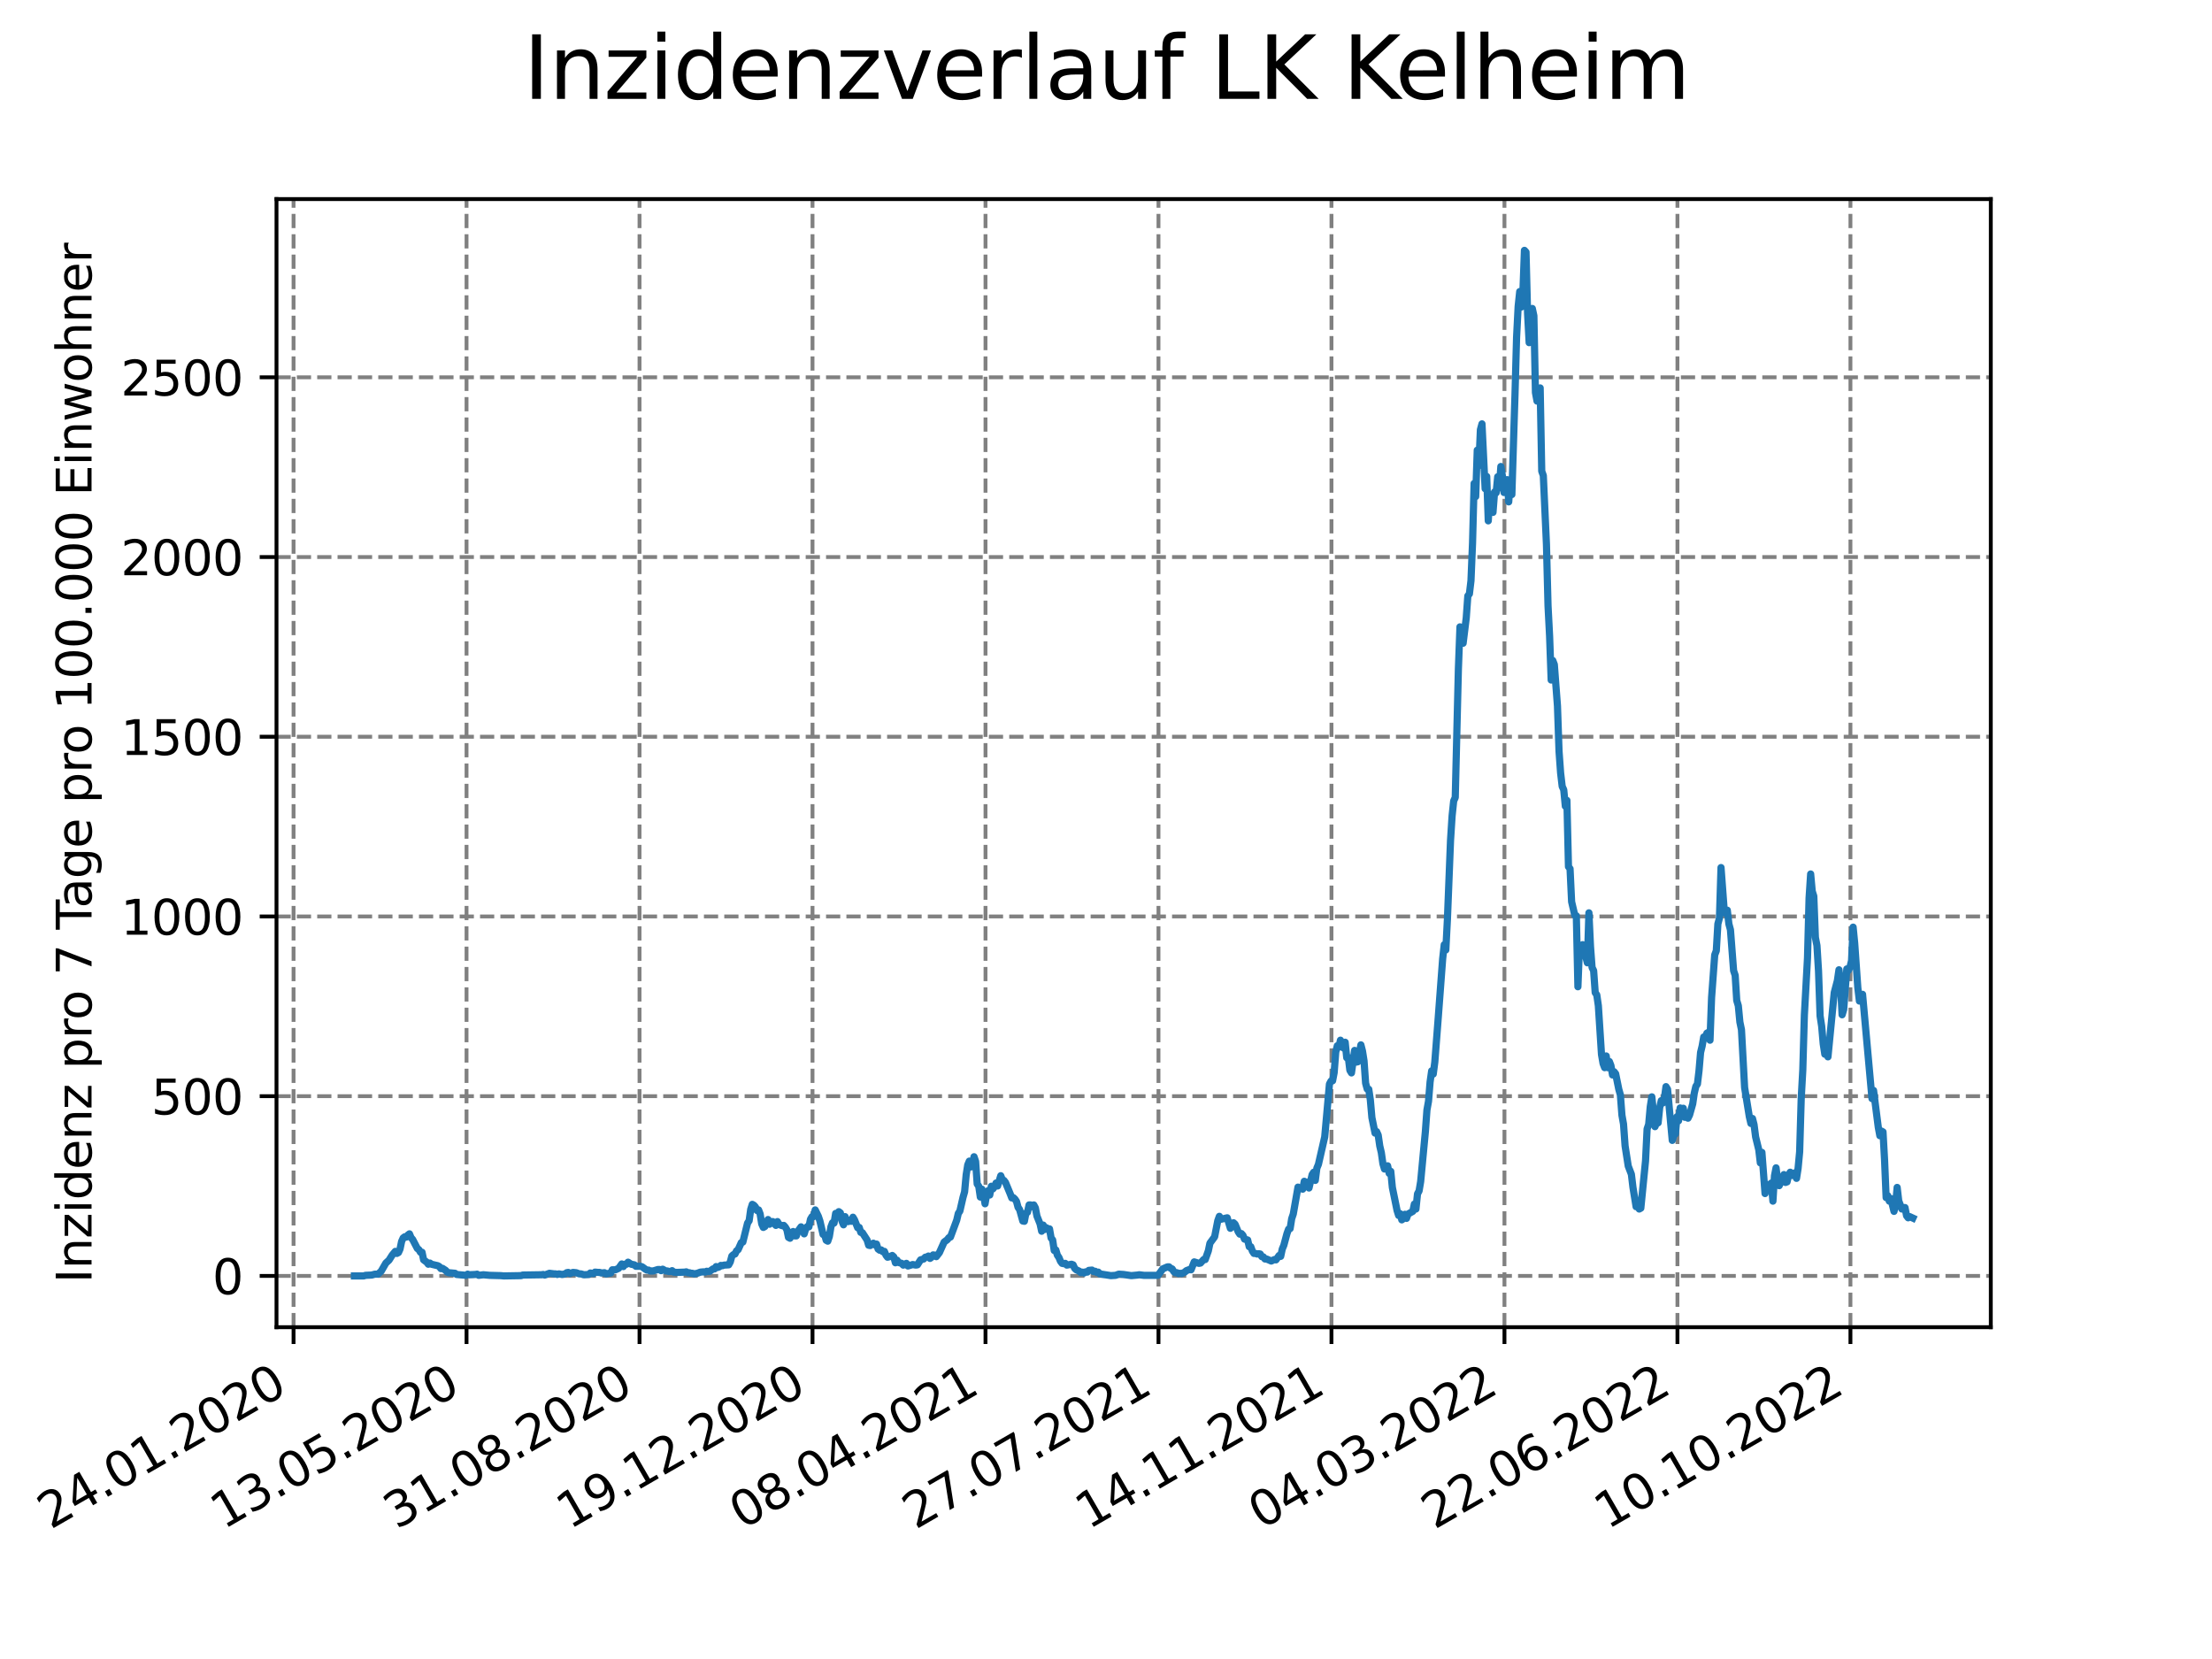 <?xml version="1.0" encoding="utf-8" standalone="no"?>
<!DOCTYPE svg PUBLIC "-//W3C//DTD SVG 1.1//EN"
  "http://www.w3.org/Graphics/SVG/1.1/DTD/svg11.dtd">
<svg xmlns:xlink="http://www.w3.org/1999/xlink" width="460.8pt" height="345.6pt" viewBox="0 0 460.8 345.6" xmlns="http://www.w3.org/2000/svg" version="1.1">
 <defs>
  <style type="text/css">*{stroke-linejoin: round; stroke-linecap: butt}</style>
 </defs>
 <g id="figure_1">
  <g id="patch_1">
   <path d="M 0 345.6 
L 460.8 345.6 
L 460.8 0 
L 0 0 
z
" style="fill: #ffffff"/>
  </g>
  <g id="axes_1">
   <g id="patch_2">
    <path d="M 57.6 276.48 
L 414.72 276.48 
L 414.72 41.472 
L 57.6 41.472 
z
" style="fill: #ffffff"/>
   </g>
   <g id="matplotlib.axis_1">
    <g id="xtick_1">
     <g id="line2d_1">
      <path d="M 61.152 276.48 
L 61.152 41.472 
" clip-path="url(#p04763ef7c6)" style="fill: none; stroke-dasharray: 2.96,1.28; stroke-dashoffset: 0; stroke: #808080; stroke-width: 0.8"/>
     </g>
     <g id="line2d_2">
      <defs>
       <path id="ma2319af4a5" d="M 0 0 
L 0 3.5 
" style="stroke: #000000; stroke-width: 0.8"/>
      </defs>
      <g>
       <use xlink:href="#ma2319af4a5" x="61.152" y="276.48" style="stroke: #000000; stroke-width: 0.8"/>
      </g>
     </g>
     <g id="text_1">
      <!-- 24.01.2020 -->
      <g transform="translate(10.527 318.689) rotate(-30) scale(0.1 -0.1)">
       <defs>
        <path id="DejaVuSans-32" d="M 1228 531 
L 3431 531 
L 3431 0 
L 469 0 
L 469 531 
Q 828 903 1448 1529 
Q 2069 2156 2228 2338 
Q 2531 2678 2651 2914 
Q 2772 3150 2772 3378 
Q 2772 3750 2511 3984 
Q 2250 4219 1831 4219 
Q 1534 4219 1204 4116 
Q 875 4013 500 3803 
L 500 4441 
Q 881 4594 1212 4672 
Q 1544 4750 1819 4750 
Q 2544 4750 2975 4387 
Q 3406 4025 3406 3419 
Q 3406 3131 3298 2873 
Q 3191 2616 2906 2266 
Q 2828 2175 2409 1742 
Q 1991 1309 1228 531 
z
" transform="scale(0.016)"/>
        <path id="DejaVuSans-34" d="M 2419 4116 
L 825 1625 
L 2419 1625 
L 2419 4116 
z
M 2253 4666 
L 3047 4666 
L 3047 1625 
L 3713 1625 
L 3713 1100 
L 3047 1100 
L 3047 0 
L 2419 0 
L 2419 1100 
L 313 1100 
L 313 1709 
L 2253 4666 
z
" transform="scale(0.016)"/>
        <path id="DejaVuSans-2e" d="M 684 794 
L 1344 794 
L 1344 0 
L 684 0 
L 684 794 
z
" transform="scale(0.016)"/>
        <path id="DejaVuSans-30" d="M 2034 4250 
Q 1547 4250 1301 3770 
Q 1056 3291 1056 2328 
Q 1056 1369 1301 889 
Q 1547 409 2034 409 
Q 2525 409 2770 889 
Q 3016 1369 3016 2328 
Q 3016 3291 2770 3770 
Q 2525 4250 2034 4250 
z
M 2034 4750 
Q 2819 4750 3233 4129 
Q 3647 3509 3647 2328 
Q 3647 1150 3233 529 
Q 2819 -91 2034 -91 
Q 1250 -91 836 529 
Q 422 1150 422 2328 
Q 422 3509 836 4129 
Q 1250 4750 2034 4750 
z
" transform="scale(0.016)"/>
        <path id="DejaVuSans-31" d="M 794 531 
L 1825 531 
L 1825 4091 
L 703 3866 
L 703 4441 
L 1819 4666 
L 2450 4666 
L 2450 531 
L 3481 531 
L 3481 0 
L 794 0 
L 794 531 
z
" transform="scale(0.016)"/>
       </defs>
       <use xlink:href="#DejaVuSans-32"/>
       <use xlink:href="#DejaVuSans-34" x="63.623"/>
       <use xlink:href="#DejaVuSans-2e" x="127.246"/>
       <use xlink:href="#DejaVuSans-30" x="159.033"/>
       <use xlink:href="#DejaVuSans-31" x="222.656"/>
       <use xlink:href="#DejaVuSans-2e" x="286.279"/>
       <use xlink:href="#DejaVuSans-32" x="318.066"/>
       <use xlink:href="#DejaVuSans-30" x="381.689"/>
       <use xlink:href="#DejaVuSans-32" x="445.312"/>
       <use xlink:href="#DejaVuSans-30" x="508.936"/>
      </g>
     </g>
    </g>
    <g id="xtick_2">
     <g id="line2d_3">
      <path d="M 97.188 276.48 
L 97.188 41.472 
" clip-path="url(#p04763ef7c6)" style="fill: none; stroke-dasharray: 2.96,1.28; stroke-dashoffset: 0; stroke: #808080; stroke-width: 0.8"/>
     </g>
     <g id="line2d_4">
      <g>
       <use xlink:href="#ma2319af4a5" x="97.188" y="276.48" style="stroke: #000000; stroke-width: 0.8"/>
      </g>
     </g>
     <g id="text_2">
      <!-- 13.05.2020 -->
      <g transform="translate(46.563 318.689) rotate(-30) scale(0.1 -0.1)">
       <defs>
        <path id="DejaVuSans-33" d="M 2597 2516 
Q 3050 2419 3304 2112 
Q 3559 1806 3559 1356 
Q 3559 666 3084 287 
Q 2609 -91 1734 -91 
Q 1441 -91 1130 -33 
Q 819 25 488 141 
L 488 750 
Q 750 597 1062 519 
Q 1375 441 1716 441 
Q 2309 441 2620 675 
Q 2931 909 2931 1356 
Q 2931 1769 2642 2001 
Q 2353 2234 1838 2234 
L 1294 2234 
L 1294 2753 
L 1863 2753 
Q 2328 2753 2575 2939 
Q 2822 3125 2822 3475 
Q 2822 3834 2567 4026 
Q 2313 4219 1838 4219 
Q 1578 4219 1281 4162 
Q 984 4106 628 3988 
L 628 4550 
Q 988 4650 1302 4700 
Q 1616 4750 1894 4750 
Q 2613 4750 3031 4423 
Q 3450 4097 3450 3541 
Q 3450 3153 3228 2886 
Q 3006 2619 2597 2516 
z
" transform="scale(0.016)"/>
        <path id="DejaVuSans-35" d="M 691 4666 
L 3169 4666 
L 3169 4134 
L 1269 4134 
L 1269 2991 
Q 1406 3038 1543 3061 
Q 1681 3084 1819 3084 
Q 2600 3084 3056 2656 
Q 3513 2228 3513 1497 
Q 3513 744 3044 326 
Q 2575 -91 1722 -91 
Q 1428 -91 1123 -41 
Q 819 9 494 109 
L 494 744 
Q 775 591 1075 516 
Q 1375 441 1709 441 
Q 2250 441 2565 725 
Q 2881 1009 2881 1497 
Q 2881 1984 2565 2268 
Q 2250 2553 1709 2553 
Q 1456 2553 1204 2497 
Q 953 2441 691 2322 
L 691 4666 
z
" transform="scale(0.016)"/>
       </defs>
       <use xlink:href="#DejaVuSans-31"/>
       <use xlink:href="#DejaVuSans-33" x="63.623"/>
       <use xlink:href="#DejaVuSans-2e" x="127.246"/>
       <use xlink:href="#DejaVuSans-30" x="159.033"/>
       <use xlink:href="#DejaVuSans-35" x="222.656"/>
       <use xlink:href="#DejaVuSans-2e" x="286.279"/>
       <use xlink:href="#DejaVuSans-32" x="318.066"/>
       <use xlink:href="#DejaVuSans-30" x="381.689"/>
       <use xlink:href="#DejaVuSans-32" x="445.312"/>
       <use xlink:href="#DejaVuSans-30" x="508.936"/>
      </g>
     </g>
    </g>
    <g id="xtick_3">
     <g id="line2d_5">
      <path d="M 133.224 276.48 
L 133.224 41.472 
" clip-path="url(#p04763ef7c6)" style="fill: none; stroke-dasharray: 2.96,1.28; stroke-dashoffset: 0; stroke: #808080; stroke-width: 0.8"/>
     </g>
     <g id="line2d_6">
      <g>
       <use xlink:href="#ma2319af4a5" x="133.224" y="276.48" style="stroke: #000000; stroke-width: 0.8"/>
      </g>
     </g>
     <g id="text_3">
      <!-- 31.08.2020 -->
      <g transform="translate(82.599 318.689) rotate(-30) scale(0.1 -0.1)">
       <defs>
        <path id="DejaVuSans-38" d="M 2034 2216 
Q 1584 2216 1326 1975 
Q 1069 1734 1069 1313 
Q 1069 891 1326 650 
Q 1584 409 2034 409 
Q 2484 409 2743 651 
Q 3003 894 3003 1313 
Q 3003 1734 2745 1975 
Q 2488 2216 2034 2216 
z
M 1403 2484 
Q 997 2584 770 2862 
Q 544 3141 544 3541 
Q 544 4100 942 4425 
Q 1341 4750 2034 4750 
Q 2731 4750 3128 4425 
Q 3525 4100 3525 3541 
Q 3525 3141 3298 2862 
Q 3072 2584 2669 2484 
Q 3125 2378 3379 2068 
Q 3634 1759 3634 1313 
Q 3634 634 3220 271 
Q 2806 -91 2034 -91 
Q 1263 -91 848 271 
Q 434 634 434 1313 
Q 434 1759 690 2068 
Q 947 2378 1403 2484 
z
M 1172 3481 
Q 1172 3119 1398 2916 
Q 1625 2713 2034 2713 
Q 2441 2713 2670 2916 
Q 2900 3119 2900 3481 
Q 2900 3844 2670 4047 
Q 2441 4250 2034 4250 
Q 1625 4250 1398 4047 
Q 1172 3844 1172 3481 
z
" transform="scale(0.016)"/>
       </defs>
       <use xlink:href="#DejaVuSans-33"/>
       <use xlink:href="#DejaVuSans-31" x="63.623"/>
       <use xlink:href="#DejaVuSans-2e" x="127.246"/>
       <use xlink:href="#DejaVuSans-30" x="159.033"/>
       <use xlink:href="#DejaVuSans-38" x="222.656"/>
       <use xlink:href="#DejaVuSans-2e" x="286.279"/>
       <use xlink:href="#DejaVuSans-32" x="318.066"/>
       <use xlink:href="#DejaVuSans-30" x="381.689"/>
       <use xlink:href="#DejaVuSans-32" x="445.312"/>
       <use xlink:href="#DejaVuSans-30" x="508.936"/>
      </g>
     </g>
    </g>
    <g id="xtick_4">
     <g id="line2d_7">
      <path d="M 169.261 276.48 
L 169.261 41.472 
" clip-path="url(#p04763ef7c6)" style="fill: none; stroke-dasharray: 2.96,1.28; stroke-dashoffset: 0; stroke: #808080; stroke-width: 0.8"/>
     </g>
     <g id="line2d_8">
      <g>
       <use xlink:href="#ma2319af4a5" x="169.261" y="276.48" style="stroke: #000000; stroke-width: 0.8"/>
      </g>
     </g>
     <g id="text_4">
      <!-- 19.12.2020 -->
      <g transform="translate(118.636 318.689) rotate(-30) scale(0.1 -0.1)">
       <defs>
        <path id="DejaVuSans-39" d="M 703 97 
L 703 672 
Q 941 559 1184 500 
Q 1428 441 1663 441 
Q 2288 441 2617 861 
Q 2947 1281 2994 2138 
Q 2813 1869 2534 1725 
Q 2256 1581 1919 1581 
Q 1219 1581 811 2004 
Q 403 2428 403 3163 
Q 403 3881 828 4315 
Q 1253 4750 1959 4750 
Q 2769 4750 3195 4129 
Q 3622 3509 3622 2328 
Q 3622 1225 3098 567 
Q 2575 -91 1691 -91 
Q 1453 -91 1209 -44 
Q 966 3 703 97 
z
M 1959 2075 
Q 2384 2075 2632 2365 
Q 2881 2656 2881 3163 
Q 2881 3666 2632 3958 
Q 2384 4250 1959 4250 
Q 1534 4250 1286 3958 
Q 1038 3666 1038 3163 
Q 1038 2656 1286 2365 
Q 1534 2075 1959 2075 
z
" transform="scale(0.016)"/>
       </defs>
       <use xlink:href="#DejaVuSans-31"/>
       <use xlink:href="#DejaVuSans-39" x="63.623"/>
       <use xlink:href="#DejaVuSans-2e" x="127.246"/>
       <use xlink:href="#DejaVuSans-31" x="159.033"/>
       <use xlink:href="#DejaVuSans-32" x="222.656"/>
       <use xlink:href="#DejaVuSans-2e" x="286.279"/>
       <use xlink:href="#DejaVuSans-32" x="318.066"/>
       <use xlink:href="#DejaVuSans-30" x="381.689"/>
       <use xlink:href="#DejaVuSans-32" x="445.312"/>
       <use xlink:href="#DejaVuSans-30" x="508.936"/>
      </g>
     </g>
    </g>
    <g id="xtick_5">
     <g id="line2d_9">
      <path d="M 205.297 276.48 
L 205.297 41.472 
" clip-path="url(#p04763ef7c6)" style="fill: none; stroke-dasharray: 2.96,1.28; stroke-dashoffset: 0; stroke: #808080; stroke-width: 0.8"/>
     </g>
     <g id="line2d_10">
      <g>
       <use xlink:href="#ma2319af4a5" x="205.297" y="276.48" style="stroke: #000000; stroke-width: 0.8"/>
      </g>
     </g>
     <g id="text_5">
      <!-- 08.04.2021 -->
      <g transform="translate(154.672 318.689) rotate(-30) scale(0.1 -0.1)">
       <use xlink:href="#DejaVuSans-30"/>
       <use xlink:href="#DejaVuSans-38" x="63.623"/>
       <use xlink:href="#DejaVuSans-2e" x="127.246"/>
       <use xlink:href="#DejaVuSans-30" x="159.033"/>
       <use xlink:href="#DejaVuSans-34" x="222.656"/>
       <use xlink:href="#DejaVuSans-2e" x="286.279"/>
       <use xlink:href="#DejaVuSans-32" x="318.066"/>
       <use xlink:href="#DejaVuSans-30" x="381.689"/>
       <use xlink:href="#DejaVuSans-32" x="445.312"/>
       <use xlink:href="#DejaVuSans-31" x="508.936"/>
      </g>
     </g>
    </g>
    <g id="xtick_6">
     <g id="line2d_11">
      <path d="M 241.333 276.48 
L 241.333 41.472 
" clip-path="url(#p04763ef7c6)" style="fill: none; stroke-dasharray: 2.96,1.28; stroke-dashoffset: 0; stroke: #808080; stroke-width: 0.8"/>
     </g>
     <g id="line2d_12">
      <g>
       <use xlink:href="#ma2319af4a5" x="241.333" y="276.48" style="stroke: #000000; stroke-width: 0.8"/>
      </g>
     </g>
     <g id="text_6">
      <!-- 27.07.2021 -->
      <g transform="translate(190.708 318.689) rotate(-30) scale(0.1 -0.1)">
       <defs>
        <path id="DejaVuSans-37" d="M 525 4666 
L 3525 4666 
L 3525 4397 
L 1831 0 
L 1172 0 
L 2766 4134 
L 525 4134 
L 525 4666 
z
" transform="scale(0.016)"/>
       </defs>
       <use xlink:href="#DejaVuSans-32"/>
       <use xlink:href="#DejaVuSans-37" x="63.623"/>
       <use xlink:href="#DejaVuSans-2e" x="127.246"/>
       <use xlink:href="#DejaVuSans-30" x="159.033"/>
       <use xlink:href="#DejaVuSans-37" x="222.656"/>
       <use xlink:href="#DejaVuSans-2e" x="286.279"/>
       <use xlink:href="#DejaVuSans-32" x="318.066"/>
       <use xlink:href="#DejaVuSans-30" x="381.689"/>
       <use xlink:href="#DejaVuSans-32" x="445.312"/>
       <use xlink:href="#DejaVuSans-31" x="508.936"/>
      </g>
     </g>
    </g>
    <g id="xtick_7">
     <g id="line2d_13">
      <path d="M 277.37 276.48 
L 277.37 41.472 
" clip-path="url(#p04763ef7c6)" style="fill: none; stroke-dasharray: 2.96,1.28; stroke-dashoffset: 0; stroke: #808080; stroke-width: 0.8"/>
     </g>
     <g id="line2d_14">
      <g>
       <use xlink:href="#ma2319af4a5" x="277.37" y="276.48" style="stroke: #000000; stroke-width: 0.8"/>
      </g>
     </g>
     <g id="text_7">
      <!-- 14.11.2021 -->
      <g transform="translate(226.745 318.689) rotate(-30) scale(0.1 -0.1)">
       <use xlink:href="#DejaVuSans-31"/>
       <use xlink:href="#DejaVuSans-34" x="63.623"/>
       <use xlink:href="#DejaVuSans-2e" x="127.246"/>
       <use xlink:href="#DejaVuSans-31" x="159.033"/>
       <use xlink:href="#DejaVuSans-31" x="222.656"/>
       <use xlink:href="#DejaVuSans-2e" x="286.279"/>
       <use xlink:href="#DejaVuSans-32" x="318.066"/>
       <use xlink:href="#DejaVuSans-30" x="381.689"/>
       <use xlink:href="#DejaVuSans-32" x="445.312"/>
       <use xlink:href="#DejaVuSans-31" x="508.936"/>
      </g>
     </g>
    </g>
    <g id="xtick_8">
     <g id="line2d_15">
      <path d="M 313.406 276.48 
L 313.406 41.472 
" clip-path="url(#p04763ef7c6)" style="fill: none; stroke-dasharray: 2.96,1.28; stroke-dashoffset: 0; stroke: #808080; stroke-width: 0.8"/>
     </g>
     <g id="line2d_16">
      <g>
       <use xlink:href="#ma2319af4a5" x="313.406" y="276.48" style="stroke: #000000; stroke-width: 0.8"/>
      </g>
     </g>
     <g id="text_8">
      <!-- 04.03.2022 -->
      <g transform="translate(262.781 318.689) rotate(-30) scale(0.1 -0.1)">
       <use xlink:href="#DejaVuSans-30"/>
       <use xlink:href="#DejaVuSans-34" x="63.623"/>
       <use xlink:href="#DejaVuSans-2e" x="127.246"/>
       <use xlink:href="#DejaVuSans-30" x="159.033"/>
       <use xlink:href="#DejaVuSans-33" x="222.656"/>
       <use xlink:href="#DejaVuSans-2e" x="286.279"/>
       <use xlink:href="#DejaVuSans-32" x="318.066"/>
       <use xlink:href="#DejaVuSans-30" x="381.689"/>
       <use xlink:href="#DejaVuSans-32" x="445.312"/>
       <use xlink:href="#DejaVuSans-32" x="508.936"/>
      </g>
     </g>
    </g>
    <g id="xtick_9">
     <g id="line2d_17">
      <path d="M 349.442 276.48 
L 349.442 41.472 
" clip-path="url(#p04763ef7c6)" style="fill: none; stroke-dasharray: 2.96,1.28; stroke-dashoffset: 0; stroke: #808080; stroke-width: 0.8"/>
     </g>
     <g id="line2d_18">
      <g>
       <use xlink:href="#ma2319af4a5" x="349.442" y="276.48" style="stroke: #000000; stroke-width: 0.8"/>
      </g>
     </g>
     <g id="text_9">
      <!-- 22.06.2022 -->
      <g transform="translate(298.817 318.689) rotate(-30) scale(0.1 -0.1)">
       <defs>
        <path id="DejaVuSans-36" d="M 2113 2584 
Q 1688 2584 1439 2293 
Q 1191 2003 1191 1497 
Q 1191 994 1439 701 
Q 1688 409 2113 409 
Q 2538 409 2786 701 
Q 3034 994 3034 1497 
Q 3034 2003 2786 2293 
Q 2538 2584 2113 2584 
z
M 3366 4563 
L 3366 3988 
Q 3128 4100 2886 4159 
Q 2644 4219 2406 4219 
Q 1781 4219 1451 3797 
Q 1122 3375 1075 2522 
Q 1259 2794 1537 2939 
Q 1816 3084 2150 3084 
Q 2853 3084 3261 2657 
Q 3669 2231 3669 1497 
Q 3669 778 3244 343 
Q 2819 -91 2113 -91 
Q 1303 -91 875 529 
Q 447 1150 447 2328 
Q 447 3434 972 4092 
Q 1497 4750 2381 4750 
Q 2619 4750 2861 4703 
Q 3103 4656 3366 4563 
z
" transform="scale(0.016)"/>
       </defs>
       <use xlink:href="#DejaVuSans-32"/>
       <use xlink:href="#DejaVuSans-32" x="63.623"/>
       <use xlink:href="#DejaVuSans-2e" x="127.246"/>
       <use xlink:href="#DejaVuSans-30" x="159.033"/>
       <use xlink:href="#DejaVuSans-36" x="222.656"/>
       <use xlink:href="#DejaVuSans-2e" x="286.279"/>
       <use xlink:href="#DejaVuSans-32" x="318.066"/>
       <use xlink:href="#DejaVuSans-30" x="381.689"/>
       <use xlink:href="#DejaVuSans-32" x="445.312"/>
       <use xlink:href="#DejaVuSans-32" x="508.936"/>
      </g>
     </g>
    </g>
    <g id="xtick_10">
     <g id="line2d_19">
      <path d="M 385.479 276.48 
L 385.479 41.472 
" clip-path="url(#p04763ef7c6)" style="fill: none; stroke-dasharray: 2.96,1.28; stroke-dashoffset: 0; stroke: #808080; stroke-width: 0.8"/>
     </g>
     <g id="line2d_20">
      <g>
       <use xlink:href="#ma2319af4a5" x="385.479" y="276.48" style="stroke: #000000; stroke-width: 0.8"/>
      </g>
     </g>
     <g id="text_10">
      <!-- 10.10.2022 -->
      <g transform="translate(334.853 318.689) rotate(-30) scale(0.1 -0.1)">
       <use xlink:href="#DejaVuSans-31"/>
       <use xlink:href="#DejaVuSans-30" x="63.623"/>
       <use xlink:href="#DejaVuSans-2e" x="127.246"/>
       <use xlink:href="#DejaVuSans-31" x="159.033"/>
       <use xlink:href="#DejaVuSans-30" x="222.656"/>
       <use xlink:href="#DejaVuSans-2e" x="286.279"/>
       <use xlink:href="#DejaVuSans-32" x="318.066"/>
       <use xlink:href="#DejaVuSans-30" x="381.689"/>
       <use xlink:href="#DejaVuSans-32" x="445.312"/>
       <use xlink:href="#DejaVuSans-32" x="508.936"/>
      </g>
     </g>
    </g>
   </g>
   <g id="matplotlib.axis_2">
    <g id="ytick_1">
     <g id="line2d_21">
      <path d="M 57.6 265.798 
L 414.72 265.798 
" clip-path="url(#p04763ef7c6)" style="fill: none; stroke-dasharray: 2.96,1.28; stroke-dashoffset: 0; stroke: #808080; stroke-width: 0.8"/>
     </g>
     <g id="line2d_22">
      <defs>
       <path id="mc5c7aca315" d="M 0 0 
L -3.5 0 
" style="stroke: #000000; stroke-width: 0.8"/>
      </defs>
      <g>
       <use xlink:href="#mc5c7aca315" x="57.6" y="265.798" style="stroke: #000000; stroke-width: 0.8"/>
      </g>
     </g>
     <g id="text_11">
      <!-- 0 -->
      <g transform="translate(44.237 269.597) scale(0.1 -0.1)">
       <use xlink:href="#DejaVuSans-30"/>
      </g>
     </g>
    </g>
    <g id="ytick_2">
     <g id="line2d_23">
      <path d="M 57.6 228.358 
L 414.72 228.358 
" clip-path="url(#p04763ef7c6)" style="fill: none; stroke-dasharray: 2.96,1.28; stroke-dashoffset: 0; stroke: #808080; stroke-width: 0.8"/>
     </g>
     <g id="line2d_24">
      <g>
       <use xlink:href="#mc5c7aca315" x="57.6" y="228.358" style="stroke: #000000; stroke-width: 0.8"/>
      </g>
     </g>
     <g id="text_12">
      <!-- 500 -->
      <g transform="translate(31.512 232.157) scale(0.1 -0.1)">
       <use xlink:href="#DejaVuSans-35"/>
       <use xlink:href="#DejaVuSans-30" x="63.623"/>
       <use xlink:href="#DejaVuSans-30" x="127.246"/>
      </g>
     </g>
    </g>
    <g id="ytick_3">
     <g id="line2d_25">
      <path d="M 57.6 190.917 
L 414.72 190.917 
" clip-path="url(#p04763ef7c6)" style="fill: none; stroke-dasharray: 2.96,1.28; stroke-dashoffset: 0; stroke: #808080; stroke-width: 0.8"/>
     </g>
     <g id="line2d_26">
      <g>
       <use xlink:href="#mc5c7aca315" x="57.6" y="190.917" style="stroke: #000000; stroke-width: 0.8"/>
      </g>
     </g>
     <g id="text_13">
      <!-- 1000 -->
      <g transform="translate(25.15 194.716) scale(0.1 -0.1)">
       <use xlink:href="#DejaVuSans-31"/>
       <use xlink:href="#DejaVuSans-30" x="63.623"/>
       <use xlink:href="#DejaVuSans-30" x="127.246"/>
       <use xlink:href="#DejaVuSans-30" x="190.869"/>
      </g>
     </g>
    </g>
    <g id="ytick_4">
     <g id="line2d_27">
      <path d="M 57.6 153.477 
L 414.72 153.477 
" clip-path="url(#p04763ef7c6)" style="fill: none; stroke-dasharray: 2.96,1.28; stroke-dashoffset: 0; stroke: #808080; stroke-width: 0.8"/>
     </g>
     <g id="line2d_28">
      <g>
       <use xlink:href="#mc5c7aca315" x="57.6" y="153.477" style="stroke: #000000; stroke-width: 0.8"/>
      </g>
     </g>
     <g id="text_14">
      <!-- 1500 -->
      <g transform="translate(25.15 157.276) scale(0.1 -0.1)">
       <use xlink:href="#DejaVuSans-31"/>
       <use xlink:href="#DejaVuSans-35" x="63.623"/>
       <use xlink:href="#DejaVuSans-30" x="127.246"/>
       <use xlink:href="#DejaVuSans-30" x="190.869"/>
      </g>
     </g>
    </g>
    <g id="ytick_5">
     <g id="line2d_29">
      <path d="M 57.6 116.037 
L 414.72 116.037 
" clip-path="url(#p04763ef7c6)" style="fill: none; stroke-dasharray: 2.96,1.28; stroke-dashoffset: 0; stroke: #808080; stroke-width: 0.8"/>
     </g>
     <g id="line2d_30">
      <g>
       <use xlink:href="#mc5c7aca315" x="57.6" y="116.037" style="stroke: #000000; stroke-width: 0.8"/>
      </g>
     </g>
     <g id="text_15">
      <!-- 2000 -->
      <g transform="translate(25.15 119.836) scale(0.1 -0.1)">
       <use xlink:href="#DejaVuSans-32"/>
       <use xlink:href="#DejaVuSans-30" x="63.623"/>
       <use xlink:href="#DejaVuSans-30" x="127.246"/>
       <use xlink:href="#DejaVuSans-30" x="190.869"/>
      </g>
     </g>
    </g>
    <g id="ytick_6">
     <g id="line2d_31">
      <path d="M 57.6 78.596 
L 414.72 78.596 
" clip-path="url(#p04763ef7c6)" style="fill: none; stroke-dasharray: 2.96,1.28; stroke-dashoffset: 0; stroke: #808080; stroke-width: 0.8"/>
     </g>
     <g id="line2d_32">
      <g>
       <use xlink:href="#mc5c7aca315" x="57.6" y="78.596" style="stroke: #000000; stroke-width: 0.8"/>
      </g>
     </g>
     <g id="text_16">
      <!-- 2500 -->
      <g transform="translate(25.15 82.396) scale(0.1 -0.1)">
       <use xlink:href="#DejaVuSans-32"/>
       <use xlink:href="#DejaVuSans-35" x="63.623"/>
       <use xlink:href="#DejaVuSans-30" x="127.246"/>
       <use xlink:href="#DejaVuSans-30" x="190.869"/>
      </g>
     </g>
    </g>
    <g id="text_17">
     <!-- Inzidenz pro 7 Tage pro 100.000 Einwohner -->
     <g transform="translate(19.07 267.301) rotate(-90) scale(0.1 -0.1)">
      <defs>
       <path id="DejaVuSans-49" d="M 628 4666 
L 1259 4666 
L 1259 0 
L 628 0 
L 628 4666 
z
" transform="scale(0.016)"/>
       <path id="DejaVuSans-6e" d="M 3513 2113 
L 3513 0 
L 2938 0 
L 2938 2094 
Q 2938 2591 2744 2837 
Q 2550 3084 2163 3084 
Q 1697 3084 1428 2787 
Q 1159 2491 1159 1978 
L 1159 0 
L 581 0 
L 581 3500 
L 1159 3500 
L 1159 2956 
Q 1366 3272 1645 3428 
Q 1925 3584 2291 3584 
Q 2894 3584 3203 3211 
Q 3513 2838 3513 2113 
z
" transform="scale(0.016)"/>
       <path id="DejaVuSans-7a" d="M 353 3500 
L 3084 3500 
L 3084 2975 
L 922 459 
L 3084 459 
L 3084 0 
L 275 0 
L 275 525 
L 2438 3041 
L 353 3041 
L 353 3500 
z
" transform="scale(0.016)"/>
       <path id="DejaVuSans-69" d="M 603 3500 
L 1178 3500 
L 1178 0 
L 603 0 
L 603 3500 
z
M 603 4863 
L 1178 4863 
L 1178 4134 
L 603 4134 
L 603 4863 
z
" transform="scale(0.016)"/>
       <path id="DejaVuSans-64" d="M 2906 2969 
L 2906 4863 
L 3481 4863 
L 3481 0 
L 2906 0 
L 2906 525 
Q 2725 213 2448 61 
Q 2172 -91 1784 -91 
Q 1150 -91 751 415 
Q 353 922 353 1747 
Q 353 2572 751 3078 
Q 1150 3584 1784 3584 
Q 2172 3584 2448 3432 
Q 2725 3281 2906 2969 
z
M 947 1747 
Q 947 1113 1208 752 
Q 1469 391 1925 391 
Q 2381 391 2643 752 
Q 2906 1113 2906 1747 
Q 2906 2381 2643 2742 
Q 2381 3103 1925 3103 
Q 1469 3103 1208 2742 
Q 947 2381 947 1747 
z
" transform="scale(0.016)"/>
       <path id="DejaVuSans-65" d="M 3597 1894 
L 3597 1613 
L 953 1613 
Q 991 1019 1311 708 
Q 1631 397 2203 397 
Q 2534 397 2845 478 
Q 3156 559 3463 722 
L 3463 178 
Q 3153 47 2828 -22 
Q 2503 -91 2169 -91 
Q 1331 -91 842 396 
Q 353 884 353 1716 
Q 353 2575 817 3079 
Q 1281 3584 2069 3584 
Q 2775 3584 3186 3129 
Q 3597 2675 3597 1894 
z
M 3022 2063 
Q 3016 2534 2758 2815 
Q 2500 3097 2075 3097 
Q 1594 3097 1305 2825 
Q 1016 2553 972 2059 
L 3022 2063 
z
" transform="scale(0.016)"/>
       <path id="DejaVuSans-20" transform="scale(0.016)"/>
       <path id="DejaVuSans-70" d="M 1159 525 
L 1159 -1331 
L 581 -1331 
L 581 3500 
L 1159 3500 
L 1159 2969 
Q 1341 3281 1617 3432 
Q 1894 3584 2278 3584 
Q 2916 3584 3314 3078 
Q 3713 2572 3713 1747 
Q 3713 922 3314 415 
Q 2916 -91 2278 -91 
Q 1894 -91 1617 61 
Q 1341 213 1159 525 
z
M 3116 1747 
Q 3116 2381 2855 2742 
Q 2594 3103 2138 3103 
Q 1681 3103 1420 2742 
Q 1159 2381 1159 1747 
Q 1159 1113 1420 752 
Q 1681 391 2138 391 
Q 2594 391 2855 752 
Q 3116 1113 3116 1747 
z
" transform="scale(0.016)"/>
       <path id="DejaVuSans-72" d="M 2631 2963 
Q 2534 3019 2420 3045 
Q 2306 3072 2169 3072 
Q 1681 3072 1420 2755 
Q 1159 2438 1159 1844 
L 1159 0 
L 581 0 
L 581 3500 
L 1159 3500 
L 1159 2956 
Q 1341 3275 1631 3429 
Q 1922 3584 2338 3584 
Q 2397 3584 2469 3576 
Q 2541 3569 2628 3553 
L 2631 2963 
z
" transform="scale(0.016)"/>
       <path id="DejaVuSans-6f" d="M 1959 3097 
Q 1497 3097 1228 2736 
Q 959 2375 959 1747 
Q 959 1119 1226 758 
Q 1494 397 1959 397 
Q 2419 397 2687 759 
Q 2956 1122 2956 1747 
Q 2956 2369 2687 2733 
Q 2419 3097 1959 3097 
z
M 1959 3584 
Q 2709 3584 3137 3096 
Q 3566 2609 3566 1747 
Q 3566 888 3137 398 
Q 2709 -91 1959 -91 
Q 1206 -91 779 398 
Q 353 888 353 1747 
Q 353 2609 779 3096 
Q 1206 3584 1959 3584 
z
" transform="scale(0.016)"/>
       <path id="DejaVuSans-54" d="M -19 4666 
L 3928 4666 
L 3928 4134 
L 2272 4134 
L 2272 0 
L 1638 0 
L 1638 4134 
L -19 4134 
L -19 4666 
z
" transform="scale(0.016)"/>
       <path id="DejaVuSans-61" d="M 2194 1759 
Q 1497 1759 1228 1600 
Q 959 1441 959 1056 
Q 959 750 1161 570 
Q 1363 391 1709 391 
Q 2188 391 2477 730 
Q 2766 1069 2766 1631 
L 2766 1759 
L 2194 1759 
z
M 3341 1997 
L 3341 0 
L 2766 0 
L 2766 531 
Q 2569 213 2275 61 
Q 1981 -91 1556 -91 
Q 1019 -91 701 211 
Q 384 513 384 1019 
Q 384 1609 779 1909 
Q 1175 2209 1959 2209 
L 2766 2209 
L 2766 2266 
Q 2766 2663 2505 2880 
Q 2244 3097 1772 3097 
Q 1472 3097 1187 3025 
Q 903 2953 641 2809 
L 641 3341 
Q 956 3463 1253 3523 
Q 1550 3584 1831 3584 
Q 2591 3584 2966 3190 
Q 3341 2797 3341 1997 
z
" transform="scale(0.016)"/>
       <path id="DejaVuSans-67" d="M 2906 1791 
Q 2906 2416 2648 2759 
Q 2391 3103 1925 3103 
Q 1463 3103 1205 2759 
Q 947 2416 947 1791 
Q 947 1169 1205 825 
Q 1463 481 1925 481 
Q 2391 481 2648 825 
Q 2906 1169 2906 1791 
z
M 3481 434 
Q 3481 -459 3084 -895 
Q 2688 -1331 1869 -1331 
Q 1566 -1331 1297 -1286 
Q 1028 -1241 775 -1147 
L 775 -588 
Q 1028 -725 1275 -790 
Q 1522 -856 1778 -856 
Q 2344 -856 2625 -561 
Q 2906 -266 2906 331 
L 2906 616 
Q 2728 306 2450 153 
Q 2172 0 1784 0 
Q 1141 0 747 490 
Q 353 981 353 1791 
Q 353 2603 747 3093 
Q 1141 3584 1784 3584 
Q 2172 3584 2450 3431 
Q 2728 3278 2906 2969 
L 2906 3500 
L 3481 3500 
L 3481 434 
z
" transform="scale(0.016)"/>
       <path id="DejaVuSans-45" d="M 628 4666 
L 3578 4666 
L 3578 4134 
L 1259 4134 
L 1259 2753 
L 3481 2753 
L 3481 2222 
L 1259 2222 
L 1259 531 
L 3634 531 
L 3634 0 
L 628 0 
L 628 4666 
z
" transform="scale(0.016)"/>
       <path id="DejaVuSans-77" d="M 269 3500 
L 844 3500 
L 1563 769 
L 2278 3500 
L 2956 3500 
L 3675 769 
L 4391 3500 
L 4966 3500 
L 4050 0 
L 3372 0 
L 2619 2869 
L 1863 0 
L 1184 0 
L 269 3500 
z
" transform="scale(0.016)"/>
       <path id="DejaVuSans-68" d="M 3513 2113 
L 3513 0 
L 2938 0 
L 2938 2094 
Q 2938 2591 2744 2837 
Q 2550 3084 2163 3084 
Q 1697 3084 1428 2787 
Q 1159 2491 1159 1978 
L 1159 0 
L 581 0 
L 581 4863 
L 1159 4863 
L 1159 2956 
Q 1366 3272 1645 3428 
Q 1925 3584 2291 3584 
Q 2894 3584 3203 3211 
Q 3513 2838 3513 2113 
z
" transform="scale(0.016)"/>
      </defs>
      <use xlink:href="#DejaVuSans-49"/>
      <use xlink:href="#DejaVuSans-6e" x="29.492"/>
      <use xlink:href="#DejaVuSans-7a" x="92.871"/>
      <use xlink:href="#DejaVuSans-69" x="145.361"/>
      <use xlink:href="#DejaVuSans-64" x="173.145"/>
      <use xlink:href="#DejaVuSans-65" x="236.621"/>
      <use xlink:href="#DejaVuSans-6e" x="298.145"/>
      <use xlink:href="#DejaVuSans-7a" x="361.523"/>
      <use xlink:href="#DejaVuSans-20" x="414.014"/>
      <use xlink:href="#DejaVuSans-70" x="445.801"/>
      <use xlink:href="#DejaVuSans-72" x="509.277"/>
      <use xlink:href="#DejaVuSans-6f" x="548.141"/>
      <use xlink:href="#DejaVuSans-20" x="609.322"/>
      <use xlink:href="#DejaVuSans-37" x="641.109"/>
      <use xlink:href="#DejaVuSans-20" x="704.732"/>
      <use xlink:href="#DejaVuSans-54" x="736.52"/>
      <use xlink:href="#DejaVuSans-61" x="781.104"/>
      <use xlink:href="#DejaVuSans-67" x="842.383"/>
      <use xlink:href="#DejaVuSans-65" x="905.859"/>
      <use xlink:href="#DejaVuSans-20" x="967.383"/>
      <use xlink:href="#DejaVuSans-70" x="999.17"/>
      <use xlink:href="#DejaVuSans-72" x="1062.646"/>
      <use xlink:href="#DejaVuSans-6f" x="1101.51"/>
      <use xlink:href="#DejaVuSans-20" x="1162.691"/>
      <use xlink:href="#DejaVuSans-31" x="1194.479"/>
      <use xlink:href="#DejaVuSans-30" x="1258.102"/>
      <use xlink:href="#DejaVuSans-30" x="1321.725"/>
      <use xlink:href="#DejaVuSans-2e" x="1385.348"/>
      <use xlink:href="#DejaVuSans-30" x="1417.135"/>
      <use xlink:href="#DejaVuSans-30" x="1480.758"/>
      <use xlink:href="#DejaVuSans-30" x="1544.381"/>
      <use xlink:href="#DejaVuSans-20" x="1608.004"/>
      <use xlink:href="#DejaVuSans-45" x="1639.791"/>
      <use xlink:href="#DejaVuSans-69" x="1702.975"/>
      <use xlink:href="#DejaVuSans-6e" x="1730.758"/>
      <use xlink:href="#DejaVuSans-77" x="1794.137"/>
      <use xlink:href="#DejaVuSans-6f" x="1875.924"/>
      <use xlink:href="#DejaVuSans-68" x="1937.105"/>
      <use xlink:href="#DejaVuSans-6e" x="2000.484"/>
      <use xlink:href="#DejaVuSans-65" x="2063.863"/>
      <use xlink:href="#DejaVuSans-72" x="2125.387"/>
     </g>
    </g>
   </g>
   <g id="line2d_33">
    <path d="M 73.833 265.798 
L 75.798 265.798 
L 76.126 265.676 
L 77.436 265.615 
L 78.092 265.433 
L 78.747 265.433 
L 79.402 264.824 
L 80.385 263.12 
L 81.04 262.512 
L 81.695 261.477 
L 82.35 260.686 
L 82.678 261.112 
L 83.006 260.93 
L 83.333 260.2 
L 83.661 258.618 
L 83.988 257.887 
L 84.316 257.644 
L 84.644 257.705 
L 84.971 257.279 
L 85.299 257.035 
L 85.626 257.826 
L 85.954 258.192 
L 86.937 260.078 
L 87.264 260.321 
L 87.592 260.869 
L 87.92 260.869 
L 88.247 262.451 
L 88.902 262.938 
L 89.23 263.364 
L 89.558 263.12 
L 89.885 263.364 
L 91.196 263.668 
L 91.523 263.851 
L 91.851 264.277 
L 92.178 264.216 
L 92.834 264.642 
L 93.161 265.007 
L 93.489 265.128 
L 94.144 265.189 
L 94.799 265.25 
L 95.127 265.494 
L 95.782 265.554 
L 96.437 265.615 
L 97.093 265.676 
L 97.42 265.433 
L 97.748 265.554 
L 99.058 265.494 
L 99.386 265.433 
L 99.713 265.676 
L 100.696 265.554 
L 101.351 265.615 
L 102.007 265.676 
L 104.3 265.737 
L 104.955 265.798 
L 108.559 265.737 
L 108.886 265.615 
L 112.817 265.554 
L 113.145 265.494 
L 113.473 265.615 
L 114.455 265.25 
L 115.438 265.372 
L 115.766 265.372 
L 116.094 265.494 
L 116.421 265.372 
L 117.076 265.494 
L 117.732 265.372 
L 118.059 265.128 
L 118.387 265.068 
L 118.714 265.311 
L 119.37 265.068 
L 120.025 265.128 
L 120.68 265.372 
L 121.008 265.372 
L 121.663 265.554 
L 122.646 265.494 
L 122.973 265.189 
L 123.628 265.311 
L 123.956 265.007 
L 124.611 265.068 
L 124.939 265.068 
L 125.266 265.189 
L 125.922 265.128 
L 126.249 265.372 
L 127.232 265.189 
L 127.56 264.52 
L 128.215 264.52 
L 128.87 264.216 
L 129.525 263.303 
L 129.853 263.851 
L 130.18 263.364 
L 130.508 263.364 
L 130.836 262.938 
L 131.491 263.364 
L 132.146 263.486 
L 132.474 263.79 
L 133.456 263.79 
L 133.784 263.911 
L 134.439 264.398 
L 134.767 264.581 
L 135.094 264.581 
L 135.422 264.763 
L 136.077 264.763 
L 137.06 264.459 
L 137.388 264.459 
L 137.715 264.703 
L 138.043 264.398 
L 138.698 264.763 
L 139.026 264.763 
L 139.353 264.885 
L 139.681 264.885 
L 140.009 264.703 
L 140.336 265.007 
L 140.991 265.068 
L 142.629 265.007 
L 142.957 264.946 
L 143.285 265.128 
L 143.612 265.128 
L 143.94 265.25 
L 144.267 265.25 
L 144.595 265.372 
L 145.25 265.25 
L 145.905 265.007 
L 146.561 264.946 
L 146.888 265.007 
L 147.216 264.824 
L 147.543 264.885 
L 147.871 264.824 
L 148.526 264.337 
L 148.854 264.337 
L 149.181 263.851 
L 149.509 264.033 
L 149.837 263.911 
L 150.164 263.607 
L 150.492 263.668 
L 150.819 263.546 
L 151.802 263.486 
L 152.13 262.877 
L 152.457 261.66 
L 152.785 261.356 
L 153.113 261.234 
L 153.44 260.565 
L 153.768 260.321 
L 154.423 258.861 
L 154.751 258.739 
L 155.733 254.784 
L 156.061 254.297 
L 156.389 251.924 
L 156.716 250.89 
L 157.044 251.072 
L 157.371 251.437 
L 157.699 252.167 
L 158.027 252.046 
L 158.354 252.898 
L 158.682 254.967 
L 159.01 255.697 
L 159.337 255.514 
L 159.992 254.054 
L 160.32 255.027 
L 160.648 254.48 
L 160.975 254.48 
L 161.63 255.271 
L 161.958 254.48 
L 162.286 255.088 
L 162.941 255.332 
L 163.268 255.271 
L 163.596 255.636 
L 163.924 256.184 
L 164.251 257.766 
L 164.579 257.948 
L 164.906 256.731 
L 165.234 256.549 
L 165.562 257.461 
L 165.889 257.461 
L 166.217 256.488 
L 166.872 255.575 
L 167.2 256.184 
L 167.527 257.035 
L 167.855 255.94 
L 168.182 255.514 
L 168.51 255.575 
L 168.838 253.993 
L 169.165 253.445 
L 169.493 253.445 
L 169.82 252.046 
L 170.476 253.384 
L 170.803 254.358 
L 171.458 257.157 
L 171.786 257.218 
L 172.114 258.374 
L 172.441 258.557 
L 172.769 257.583 
L 173.096 255.575 
L 173.424 254.723 
L 173.752 254.784 
L 174.079 252.776 
L 174.407 252.837 
L 174.734 252.411 
L 175.062 252.654 
L 175.39 254.358 
L 175.717 255.149 
L 176.045 253.445 
L 176.372 254.419 
L 176.7 254.48 
L 177.028 254.176 
L 177.355 254.419 
L 177.683 253.567 
L 178.01 254.115 
L 178.666 255.758 
L 178.993 255.697 
L 179.321 256.731 
L 179.648 256.792 
L 180.631 258.313 
L 180.959 259.409 
L 181.287 259.469 
L 181.942 258.983 
L 182.269 259.348 
L 182.597 259.165 
L 182.925 260.2 
L 183.252 260.443 
L 183.58 260.382 
L 183.907 260.747 
L 184.235 260.686 
L 184.563 261.477 
L 184.89 261.903 
L 185.545 261.721 
L 185.873 261.538 
L 186.201 261.843 
L 186.528 263.06 
L 186.856 262.512 
L 187.183 262.999 
L 187.839 263.181 
L 188.166 263.546 
L 188.821 263.181 
L 189.149 263.729 
L 190.132 263.425 
L 190.787 263.546 
L 191.115 263.486 
L 191.77 262.451 
L 192.425 262.269 
L 192.753 261.903 
L 193.08 261.843 
L 193.408 261.66 
L 193.735 262.147 
L 194.063 261.903 
L 194.391 261.417 
L 194.718 261.477 
L 195.046 261.782 
L 195.701 260.93 
L 196.684 258.739 
L 197.339 258.252 
L 197.667 257.826 
L 197.994 257.705 
L 199.305 254.176 
L 199.632 252.776 
L 199.96 252.289 
L 200.615 249.429 
L 200.943 248.273 
L 201.27 244.744 
L 201.598 242.675 
L 201.925 241.884 
L 202.253 243.101 
L 202.581 242.675 
L 202.908 240.971 
L 203.236 241.945 
L 203.564 246.63 
L 203.891 247.117 
L 204.219 249.368 
L 204.546 247.725 
L 204.874 248.882 
L 205.202 250.768 
L 205.529 248.882 
L 205.857 248.03 
L 206.184 248.942 
L 206.512 247.117 
L 206.84 247.665 
L 207.167 247.239 
L 207.495 246.448 
L 207.822 247.056 
L 208.478 244.926 
L 208.805 245.778 
L 209.133 245.9 
L 209.46 246.326 
L 210.443 248.699 
L 210.771 249.551 
L 211.098 249.49 
L 211.426 249.794 
L 211.754 250.281 
L 212.081 251.498 
L 212.409 251.985 
L 213.064 254.358 
L 213.392 254.419 
L 213.719 252.715 
L 214.047 252.533 
L 214.374 251.011 
L 214.702 251.011 
L 215.03 251.376 
L 215.357 251.011 
L 215.685 251.62 
L 216.012 253.324 
L 216.668 254.967 
L 216.995 256.488 
L 217.323 255.21 
L 217.65 256.123 
L 217.978 255.758 
L 218.306 256.001 
L 218.633 256.001 
L 218.961 257.887 
L 219.288 258.313 
L 219.616 260.504 
L 219.944 260.382 
L 220.271 261.477 
L 220.599 261.964 
L 220.926 262.755 
L 221.254 263.181 
L 221.582 263.242 
L 221.909 263.181 
L 222.237 263.546 
L 223.22 263.364 
L 223.547 263.486 
L 223.875 264.216 
L 224.202 264.52 
L 224.858 264.824 
L 225.185 265.128 
L 225.513 265.007 
L 225.841 265.189 
L 226.168 264.946 
L 226.496 265.007 
L 226.823 264.642 
L 227.479 264.581 
L 227.806 264.885 
L 228.134 264.824 
L 228.461 265.068 
L 228.789 265.007 
L 229.117 265.372 
L 231.41 265.737 
L 232.393 265.676 
L 233.048 265.433 
L 234.031 265.494 
L 235.669 265.737 
L 236.324 265.676 
L 236.979 265.615 
L 237.307 265.554 
L 238.289 265.676 
L 241.238 265.676 
L 242.221 264.337 
L 243.203 263.911 
L 243.531 263.911 
L 243.859 264.216 
L 244.186 264.337 
L 244.514 264.885 
L 244.841 265.128 
L 245.169 265.128 
L 245.497 265.311 
L 245.824 265.25 
L 246.152 265.311 
L 246.807 265.007 
L 247.135 264.703 
L 247.79 264.459 
L 248.118 264.52 
L 248.773 262.877 
L 249.756 263.181 
L 250.083 263.12 
L 250.738 262.39 
L 251.066 262.39 
L 251.721 260.565 
L 252.049 258.983 
L 253.032 257.644 
L 253.687 254.297 
L 254.014 253.384 
L 254.342 253.993 
L 255.652 253.689 
L 256.308 255.879 
L 256.963 254.723 
L 257.29 255.027 
L 257.946 256.609 
L 258.273 257.096 
L 258.601 256.975 
L 258.928 257.34 
L 259.256 258.131 
L 259.911 258.313 
L 260.239 259.713 
L 260.566 259.713 
L 260.894 260.626 
L 261.222 261.112 
L 261.549 261.112 
L 261.877 261.234 
L 262.204 261.173 
L 262.532 261.234 
L 262.86 261.782 
L 263.187 261.843 
L 263.515 262.269 
L 263.842 262.269 
L 264.825 262.694 
L 265.48 262.39 
L 265.808 262.451 
L 266.463 261.538 
L 266.791 261.721 
L 267.118 260.2 
L 267.446 259.409 
L 268.101 256.975 
L 268.429 256.062 
L 268.756 255.94 
L 269.084 253.871 
L 269.412 252.898 
L 270.395 247.299 
L 270.722 247.665 
L 271.05 247.604 
L 271.377 247.725 
L 271.705 246.082 
L 272.033 246.326 
L 272.36 246.265 
L 272.688 247.482 
L 273.343 244.683 
L 273.671 244.196 
L 273.998 245.9 
L 274.326 243.344 
L 274.653 242.553 
L 275.964 236.833 
L 276.947 225.82 
L 277.274 225.211 
L 277.602 225.15 
L 277.929 223.446 
L 278.257 219.187 
L 278.585 217.848 
L 278.912 218.152 
L 279.24 216.692 
L 279.895 218.335 
L 280.223 217.118 
L 280.55 220.343 
L 280.878 220.282 
L 281.205 222.96 
L 281.533 223.507 
L 282.188 218.822 
L 282.516 221.256 
L 282.843 221.195 
L 283.499 217.666 
L 283.826 218.943 
L 284.154 221.012 
L 284.481 225.637 
L 284.809 226.854 
L 285.137 226.915 
L 285.464 229.105 
L 285.792 232.817 
L 286.447 236.042 
L 286.775 235.738 
L 287.102 236.468 
L 287.43 238.72 
L 287.757 240.119 
L 288.085 242.431 
L 288.413 243.527 
L 288.74 243.405 
L 289.068 242.857 
L 289.395 244.44 
L 289.723 244.014 
L 290.051 247.36 
L 291.033 252.167 
L 291.361 253.202 
L 291.689 252.837 
L 292.016 254.115 
L 292.344 253.871 
L 292.672 252.959 
L 292.999 253.81 
L 293.327 252.898 
L 293.982 252.533 
L 294.31 252.35 
L 294.637 250.829 
L 294.965 251.863 
L 295.292 248.699 
L 295.62 248.091 
L 295.948 246.143 
L 296.93 235.738 
L 297.258 231.235 
L 297.586 229.41 
L 297.913 225.394 
L 298.241 223.081 
L 298.568 223.751 
L 298.896 221.256 
L 299.551 212.798 
L 300.534 199.715 
L 300.862 196.794 
L 301.189 197.889 
L 301.517 191.622 
L 302.172 175.071 
L 302.5 169.959 
L 302.827 166.856 
L 303.155 166.126 
L 303.81 139.352 
L 304.138 130.59 
L 304.465 131.381 
L 304.793 133.997 
L 305.448 128.703 
L 305.776 124.139 
L 306.103 123.714 
L 306.431 120.975 
L 306.758 113.065 
L 307.086 100.712 
L 307.414 103.451 
L 307.741 93.775 
L 308.069 97 
L 308.396 89.516 
L 308.724 88.299 
L 309.379 101.808 
L 309.707 99.252 
L 310.034 108.501 
L 310.362 103.025 
L 310.69 104.485 
L 311.017 106.736 
L 311.345 102.477 
L 311.672 102.66 
L 312 99.313 
L 312.328 101.625 
L 312.655 97.183 
L 312.983 99.191 
L 313.31 102.599 
L 313.638 102.112 
L 313.966 99.921 
L 314.293 104.546 
L 314.621 99.921 
L 314.949 103.025 
L 315.604 82.092 
L 315.931 70.287 
L 316.259 63.837 
L 316.587 60.734 
L 316.914 63.959 
L 317.242 61.038 
L 317.569 52.154 
L 317.897 52.519 
L 318.225 65.298 
L 318.552 71.383 
L 319.207 64.263 
L 319.535 65.785 
L 319.863 81.788 
L 320.19 83.553 
L 320.518 82.518 
L 320.845 80.814 
L 321.173 98.157 
L 321.501 99.069 
L 322.156 113.43 
L 322.483 126.208 
L 322.811 132.537 
L 323.139 141.664 
L 323.466 137.587 
L 323.794 138.439 
L 324.449 147.08 
L 324.777 156.512 
L 325.104 161.014 
L 325.432 163.814 
L 325.759 164.544 
L 326.087 167.951 
L 326.415 166.734 
L 326.742 180.547 
L 327.07 180.973 
L 327.397 187.849 
L 328.053 190.648 
L 328.38 190.77 
L 328.708 205.557 
L 329.035 197.159 
L 329.363 197.95 
L 329.691 196.794 
L 330.018 198.376 
L 330.346 199.289 
L 330.673 200.567 
L 331.001 190.162 
L 331.329 197.159 
L 331.656 201.54 
L 331.984 202.21 
L 332.311 206.774 
L 332.639 207.26 
L 332.967 209.512 
L 333.622 219.674 
L 333.949 221.56 
L 334.277 222.412 
L 334.605 219.978 
L 334.932 222.412 
L 335.26 221.134 
L 335.588 221.986 
L 335.915 223.933 
L 336.243 223.264 
L 336.57 223.69 
L 337.226 226.915 
L 337.553 228.071 
L 337.881 232.33 
L 338.208 234.156 
L 338.536 238.72 
L 339.191 242.918 
L 339.846 244.622 
L 340.174 247.36 
L 340.829 251.376 
L 341.157 250.89 
L 341.484 251.863 
L 341.812 251.681 
L 342.467 245.109 
L 342.795 241.823 
L 343.122 235.19 
L 343.45 234.217 
L 343.778 230.566 
L 344.105 228.497 
L 344.76 234.704 
L 345.088 233.913 
L 345.416 233.913 
L 345.743 230.748 
L 346.071 229.288 
L 346.398 229.775 
L 346.726 228.801 
L 347.054 226.367 
L 347.381 226.915 
L 348.364 237.564 
L 348.692 236.468 
L 349.019 236.225 
L 349.347 232.635 
L 349.674 233.487 
L 350.002 230.809 
L 350.33 230.992 
L 350.657 230.87 
L 350.985 232.756 
L 351.312 232.209 
L 351.64 232.939 
L 351.968 232.27 
L 352.623 229.957 
L 352.95 227.706 
L 353.278 226.306 
L 353.606 225.82 
L 353.933 223.081 
L 354.261 219.248 
L 354.588 217.909 
L 354.916 216.023 
L 355.244 216.144 
L 355.571 215.232 
L 355.899 215.049 
L 356.226 216.692 
L 356.554 207.808 
L 357.209 198.924 
L 357.537 198.072 
L 357.865 192.474 
L 358.192 191.257 
L 358.52 180.73 
L 359.175 189.492 
L 359.503 190.283 
L 359.83 189.614 
L 360.158 192.474 
L 360.485 193.691 
L 361.141 202.21 
L 361.468 203.183 
L 361.796 208.416 
L 362.123 209.512 
L 362.451 212.919 
L 362.779 214.501 
L 363.434 226.55 
L 364.417 232.635 
L 364.744 234.034 
L 365.072 233 
L 365.399 234.278 
L 365.727 236.833 
L 366.382 239.511 
L 366.71 242.249 
L 367.037 240.058 
L 367.693 248.638 
L 368.02 246.752 
L 368.348 247.421 
L 368.675 246.752 
L 369.003 246.448 
L 369.331 250.22 
L 369.658 244.926 
L 369.986 243.283 
L 370.313 245.961 
L 370.641 246.995 
L 371.296 245.596 
L 371.624 244.683 
L 371.951 246.326 
L 372.279 246.204 
L 372.607 244.805 
L 372.934 244.196 
L 373.262 244.865 
L 373.589 244.865 
L 373.917 244.318 
L 374.245 245.474 
L 374.572 243.405 
L 374.9 239.937 
L 375.227 228.801 
L 375.555 222.899 
L 375.883 211.459 
L 376.538 199.532 
L 376.865 187.058 
L 377.193 182.068 
L 377.521 185.659 
L 377.848 186.693 
L 378.176 195.273 
L 378.503 196.977 
L 378.831 202.271 
L 379.159 211.641 
L 379.486 213.771 
L 379.814 217.483 
L 380.142 219.613 
L 380.469 217.118 
L 380.797 220.16 
L 382.107 206.774 
L 382.762 204.279 
L 383.09 202.027 
L 383.418 205.191 
L 383.745 211.398 
L 384.073 210.303 
L 384.728 201.845 
L 385.056 202.149 
L 385.383 201.48 
L 385.711 200.141 
L 386.038 193.143 
L 386.366 196.49 
L 387.021 205.8 
L 387.349 208.538 
L 387.676 207.625 
L 388.004 207.139 
L 389.97 228.862 
L 390.297 227.158 
L 391.28 234.825 
L 391.608 236.59 
L 391.935 235.616 
L 392.263 235.799 
L 392.59 241.64 
L 392.918 249.49 
L 393.246 249.064 
L 393.573 250.22 
L 393.901 249.673 
L 394.556 252.35 
L 394.884 251.011 
L 395.211 247.36 
L 395.539 250.159 
L 396.194 251.863 
L 396.522 251.559 
L 396.849 251.559 
L 397.177 253.263 
L 397.504 253.689 
L 397.832 253.445 
L 398.487 253.75 
L 398.487 253.75 
" clip-path="url(#p04763ef7c6)" style="fill: none; stroke: #1f77b4; stroke-width: 1.5; stroke-linecap: square"/>
   </g>
   <g id="patch_3">
    <path d="M 57.6 276.48 
L 57.6 41.472 
" style="fill: none; stroke: #000000; stroke-width: 0.8; stroke-linejoin: miter; stroke-linecap: square"/>
   </g>
   <g id="patch_4">
    <path d="M 414.72 276.48 
L 414.72 41.472 
" style="fill: none; stroke: #000000; stroke-width: 0.8; stroke-linejoin: miter; stroke-linecap: square"/>
   </g>
   <g id="patch_5">
    <path d="M 57.6 276.48 
L 414.72 276.48 
" style="fill: none; stroke: #000000; stroke-width: 0.8; stroke-linejoin: miter; stroke-linecap: square"/>
   </g>
   <g id="patch_6">
    <path d="M 57.6 41.472 
L 414.72 41.472 
" style="fill: none; stroke: #000000; stroke-width: 0.8; stroke-linejoin: miter; stroke-linecap: square"/>
   </g>
  </g>
  <g id="text_18">
   <!-- Inzidenzverlauf LK Kelheim -->
   <g transform="translate(109.05 20.589) scale(0.18 -0.18)">
    <defs>
     <path id="DejaVuSans-76" d="M 191 3500 
L 800 3500 
L 1894 563 
L 2988 3500 
L 3597 3500 
L 2284 0 
L 1503 0 
L 191 3500 
z
" transform="scale(0.016)"/>
     <path id="DejaVuSans-6c" d="M 603 4863 
L 1178 4863 
L 1178 0 
L 603 0 
L 603 4863 
z
" transform="scale(0.016)"/>
     <path id="DejaVuSans-75" d="M 544 1381 
L 544 3500 
L 1119 3500 
L 1119 1403 
Q 1119 906 1312 657 
Q 1506 409 1894 409 
Q 2359 409 2629 706 
Q 2900 1003 2900 1516 
L 2900 3500 
L 3475 3500 
L 3475 0 
L 2900 0 
L 2900 538 
Q 2691 219 2414 64 
Q 2138 -91 1772 -91 
Q 1169 -91 856 284 
Q 544 659 544 1381 
z
M 1991 3584 
L 1991 3584 
z
" transform="scale(0.016)"/>
     <path id="DejaVuSans-66" d="M 2375 4863 
L 2375 4384 
L 1825 4384 
Q 1516 4384 1395 4259 
Q 1275 4134 1275 3809 
L 1275 3500 
L 2222 3500 
L 2222 3053 
L 1275 3053 
L 1275 0 
L 697 0 
L 697 3053 
L 147 3053 
L 147 3500 
L 697 3500 
L 697 3744 
Q 697 4328 969 4595 
Q 1241 4863 1831 4863 
L 2375 4863 
z
" transform="scale(0.016)"/>
     <path id="DejaVuSans-4c" d="M 628 4666 
L 1259 4666 
L 1259 531 
L 3531 531 
L 3531 0 
L 628 0 
L 628 4666 
z
" transform="scale(0.016)"/>
     <path id="DejaVuSans-4b" d="M 628 4666 
L 1259 4666 
L 1259 2694 
L 3353 4666 
L 4166 4666 
L 1850 2491 
L 4331 0 
L 3500 0 
L 1259 2247 
L 1259 0 
L 628 0 
L 628 4666 
z
" transform="scale(0.016)"/>
     <path id="DejaVuSans-6d" d="M 3328 2828 
Q 3544 3216 3844 3400 
Q 4144 3584 4550 3584 
Q 5097 3584 5394 3201 
Q 5691 2819 5691 2113 
L 5691 0 
L 5113 0 
L 5113 2094 
Q 5113 2597 4934 2840 
Q 4756 3084 4391 3084 
Q 3944 3084 3684 2787 
Q 3425 2491 3425 1978 
L 3425 0 
L 2847 0 
L 2847 2094 
Q 2847 2600 2669 2842 
Q 2491 3084 2119 3084 
Q 1678 3084 1418 2786 
Q 1159 2488 1159 1978 
L 1159 0 
L 581 0 
L 581 3500 
L 1159 3500 
L 1159 2956 
Q 1356 3278 1631 3431 
Q 1906 3584 2284 3584 
Q 2666 3584 2933 3390 
Q 3200 3197 3328 2828 
z
" transform="scale(0.016)"/>
    </defs>
    <use xlink:href="#DejaVuSans-49"/>
    <use xlink:href="#DejaVuSans-6e" x="29.492"/>
    <use xlink:href="#DejaVuSans-7a" x="92.871"/>
    <use xlink:href="#DejaVuSans-69" x="145.361"/>
    <use xlink:href="#DejaVuSans-64" x="173.145"/>
    <use xlink:href="#DejaVuSans-65" x="236.621"/>
    <use xlink:href="#DejaVuSans-6e" x="298.145"/>
    <use xlink:href="#DejaVuSans-7a" x="361.523"/>
    <use xlink:href="#DejaVuSans-76" x="414.014"/>
    <use xlink:href="#DejaVuSans-65" x="473.193"/>
    <use xlink:href="#DejaVuSans-72" x="534.717"/>
    <use xlink:href="#DejaVuSans-6c" x="575.83"/>
    <use xlink:href="#DejaVuSans-61" x="603.613"/>
    <use xlink:href="#DejaVuSans-75" x="664.893"/>
    <use xlink:href="#DejaVuSans-66" x="728.271"/>
    <use xlink:href="#DejaVuSans-20" x="763.477"/>
    <use xlink:href="#DejaVuSans-4c" x="795.264"/>
    <use xlink:href="#DejaVuSans-4b" x="850.977"/>
    <use xlink:href="#DejaVuSans-20" x="916.553"/>
    <use xlink:href="#DejaVuSans-4b" x="948.34"/>
    <use xlink:href="#DejaVuSans-65" x="1008.916"/>
    <use xlink:href="#DejaVuSans-6c" x="1070.439"/>
    <use xlink:href="#DejaVuSans-68" x="1098.223"/>
    <use xlink:href="#DejaVuSans-65" x="1161.602"/>
    <use xlink:href="#DejaVuSans-69" x="1223.125"/>
    <use xlink:href="#DejaVuSans-6d" x="1250.908"/>
   </g>
  </g>
 </g>
 <defs>
  <clipPath id="p04763ef7c6">
   <rect x="57.6" y="41.472" width="357.12" height="235.008"/>
  </clipPath>
 </defs>
</svg>
